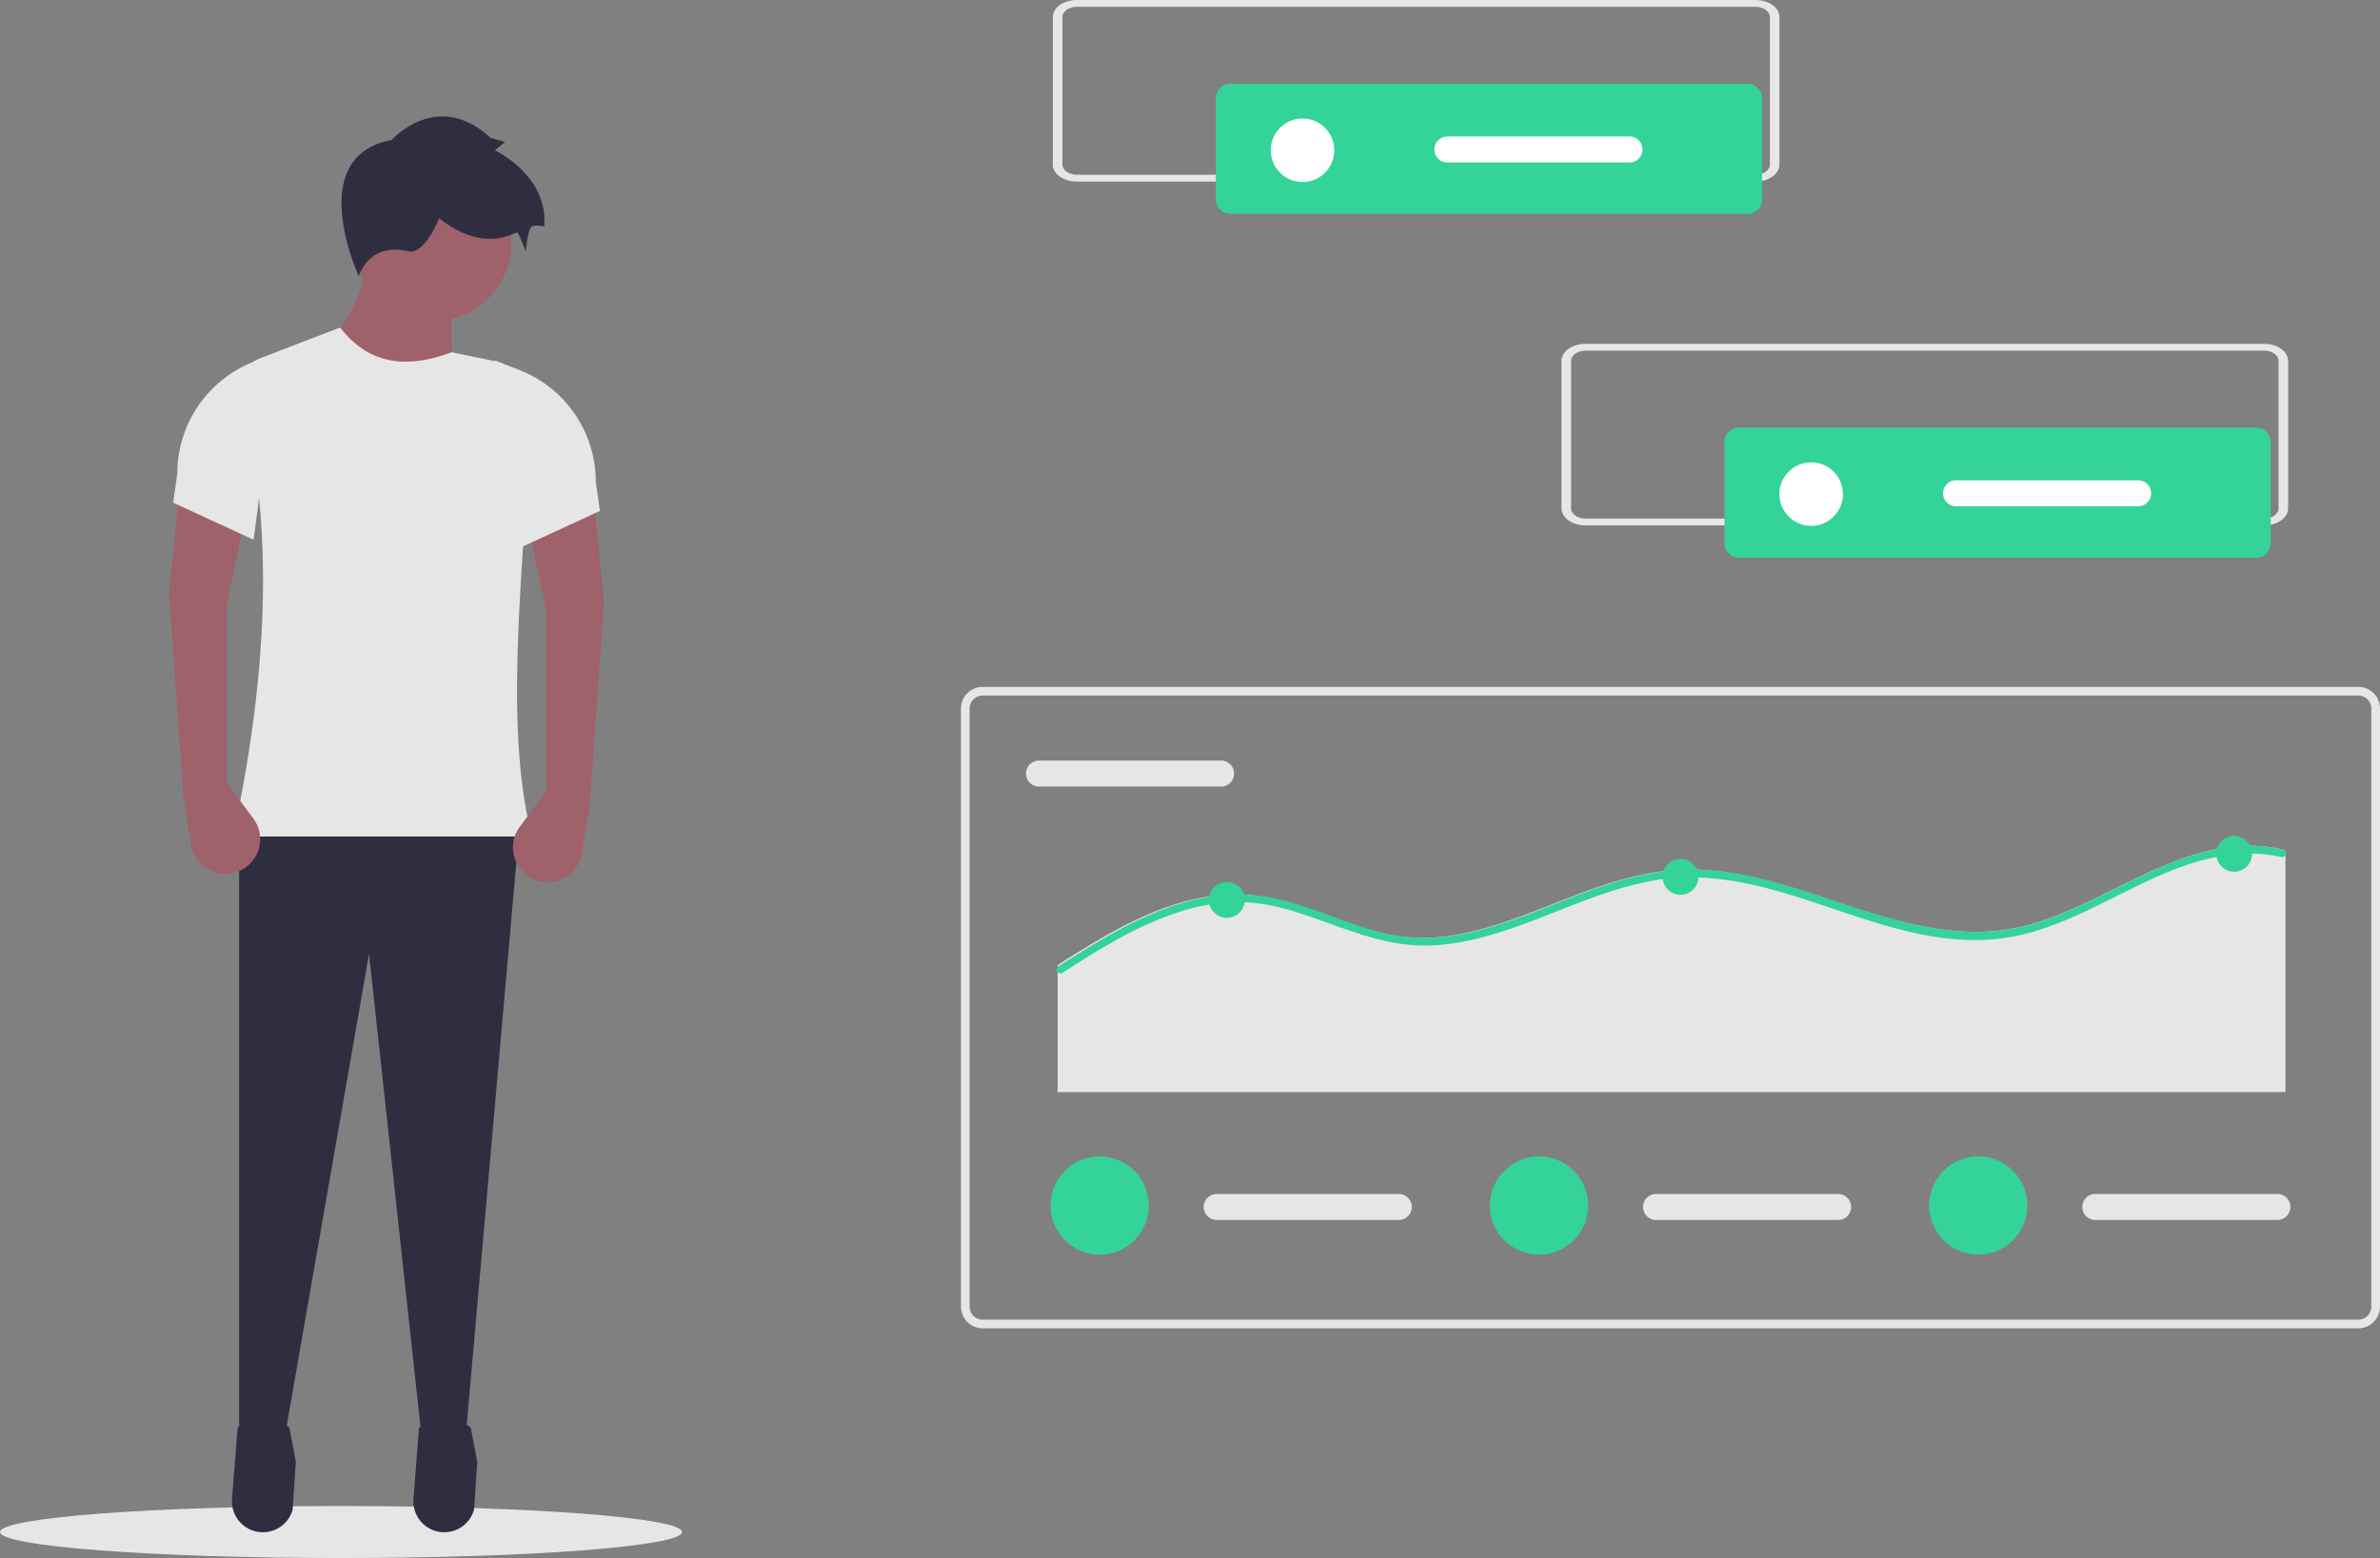 <svg id="bf74385c-6483-43b7-aa3a-5b28e4e3e168" data-name="Layer 1" xmlns="http://www.w3.org/2000/svg" width="823.5" height="539.233" viewBox="0 0 823.5 539.233"><rect x="0" y="0" width="823.5" height="539.233" fill="#808080" stroke="none"/><ellipse cx="118" cy="530.233" rx="118" ry="9" fill="#e6e6e6"/><path d="M344.468,315.845l-47.076-12.839q18.856-17.793,16.405-33.524H344.468Z" transform="translate(-188.25 -180.384)" fill="#9f616a"/><polygon points="161.211 496.376 146.005 498.515 127.687 330.184 98.443 497.802 82.751 498.515 82.751 285.961 179.756 285.961 161.211 496.376" fill="#2f2e41"/><path d="M278.898,710.693h0a10.695,10.695,0,0,0,10.607-7.816l1.111-16.575-2.239-11.755c-5.908-4.855-11.88-4.754-17.912,0L268.541,699.169A10.695,10.695,0,0,0,278.898,710.693Z" transform="translate(-188.25 -180.384)" fill="#2f2e41"/><path d="M341.666,710.693h0a10.695,10.695,0,0,0,10.607-7.816l1.111-16.575-2.239-11.755c-5.908-4.855-11.88-4.754-17.912,0l-1.924,24.622A10.695,10.695,0,0,0,341.666,710.693Z" transform="translate(-188.25 -180.384)" fill="#2f2e41"/><circle cx="149.799" cy="84.105" r="27.104" fill="#9f616a"/><path d="M372.286,469.911H268.861c13.405-62.124,13.367-112.158,2.69-152.623a10.813,10.813,0,0,1,6.576-12.853l27.825-10.702c8.354,10.788,20.142,15.5,38.517,8.559l14.581,2.991a14.982,14.982,0,0,1,11.957,15.665c-1.073,15.826-.65,31.772-1.573,45.538C366.573,409.115,365.339,442.347,372.286,469.911Z" transform="translate(-188.25 -180.384)" fill="#e6e6e6"/><path d="M323.783,228.826s15.692-17.832,34.237-.713l4.993,1.427-3.566,2.853s18.545,8.559,17.118,26.391c0,0-2.853-.713-4.28,0s-2.14,8.559-2.14,8.559-2.14-5.706-2.853-6.419-10.699,7.846-27.104-4.993c0,0-4.993,12.839-10.699,11.412s-13.552-.713-17.118,8.559C312.371,275.901,293.113,234.532,323.783,228.826Z" transform="translate(-188.25 -180.384)" fill="#2f2e41"/><path d="M377.278,454.219l-9.156,12.272a12.027,12.027,0,0,0,2.594,16.939l0,0a12.027,12.027,0,0,0,18.921-7.847l2.619-16.371L397.25,388.598l-3.566-35.664L370.859,361.494l6.419,30.671Z" transform="translate(-188.25 -180.384)" fill="#9f616a"/><path d="M368.006,370.053l27.818-12.839-1.427-10.106a41.488,41.488,0,0,0-26.489-38.682l-8.461-3.281Z" transform="translate(-188.25 -180.384)" fill="#e6e6e6"/><path d="M266.722,451.366l9.156,12.272a12.027,12.027,0,0,1-2.594,16.939l0,0a12.027,12.027,0,0,1-18.921-7.847l-2.619-16.371L246.75,385.745l3.566-35.664,22.825,8.559-6.419,30.671Z" transform="translate(-188.25 -180.384)" fill="#9f616a"/><path d="M275.994,367.2l-27.818-12.839,1.427-10.106a41.488,41.488,0,0,1,26.489-38.682l8.461-3.281Z" transform="translate(-188.25 -180.384)" fill="#e6e6e6"/><path d="M1004.25,640.116h-476a7.508,7.508,0,0,1-7.5-7.5v-207a7.508,7.508,0,0,1,7.5-7.5h476a7.508,7.508,0,0,1,7.5,7.5v207A7.508,7.508,0,0,1,1004.25,640.116Zm-476-219a4.505,4.505,0,0,0-4.5,4.5v207a4.505,4.505,0,0,0,4.5,4.5h476a4.505,4.505,0,0,0,4.5-4.5v-207a4.505,4.505,0,0,0-4.5-4.5Z" transform="translate(-188.25 -180.384)" fill="#e6e6e6"/><path d="M547.75,443.616a4.5,4.5,0,0,0,0,9h63a4.5,4.5,0,0,0,0-9Z" transform="translate(-188.25 -180.384)" fill="#e6e6e6"/><path d="M979.04,474.911V558.361H554.21V514.423c2.942-1.889,5.901-3.769,8.888-5.588,12.754-7.805,26.405-15.104,41.283-17.809a62.32,62.32,0,0,1,21.313-.266c7.466,1.233,14.611,3.805,21.686,6.386,6.977,2.554,13.971,5.188,21.268,6.67a62.272,62.272,0,0,0,21.57.426c13.66-2.049,26.494-7.539,39.275-12.505,12.86-4.993,26.112-9.712,40.03-10.333,13.74-.621,27.312,2.625,40.35,6.652,26.583,8.204,53.726,20.372,81.873,12.027,28.583-8.461,54.872-32.887,86.548-25.641A1.192,1.192,0,0,1,979.04,474.911Z" transform="translate(-188.25 -180.384)" fill="#e6e6e6"/><path d="M979.04,476.366a1.283,1.283,0,0,1-1.455.639,47.368,47.368,0,0,0-11.512-1.188c-31.157.55-55.113,25.632-85.578,29.383-27.468,3.379-53.321-9.978-79.148-16.958-13.419-3.627-27.255-5.552-41.064-3.086-13.703,2.439-26.563,8.044-39.476,13.02-12.435,4.789-25.357,9.242-38.82,9.463-14.803.248-28.133-5.854-41.862-10.501-7.14-2.421-14.466-4.337-22.031-4.523a66.645,66.645,0,0,0-21.712,3.361c-14.59,4.639-27.734,12.905-40.532,21.117a1.137,1.137,0,0,1-.754.204,1.374,1.374,0,0,1-.585-2.501l.585-.373c2.936-1.889,5.889-3.769,8.869-5.588,12.727-7.805,26.35-15.104,41.197-17.809a62.062,62.062,0,0,1,21.268-.266c7.45,1.233,14.581,3.805,21.641,6.386,6.962,2.554,13.942,5.188,21.224,6.67a62.014,62.014,0,0,0,21.525.426c13.632-2.049,26.439-7.539,39.193-12.505,12.834-4.993,26.057-9.712,39.947-10.333,13.712-.621,27.255,2.625,40.266,6.652,26.528,8.204,53.614,20.372,81.702,12.027,28.523-8.461,54.758-32.887,86.367-25.641a1.19,1.19,0,0,1,.745.47A1.367,1.367,0,0,1,979.04,476.366Z" transform="translate(-188.25 -180.384)" fill="#34d399"/><circle cx="424.496" cy="311.459" r="6.208" fill="#34d399"/><circle cx="581.479" cy="303.477" r="6.208" fill="#34d399"/><circle cx="773.052" cy="295.494" r="6.208" fill="#34d399"/><path d="M609.25,593.616a4.5,4.5,0,0,0,0,9h63a4.5,4.5,0,0,0,0-9Z" transform="translate(-188.25 -180.384)" fill="#e6e6e6"/><circle cx="380.5" cy="417.233" r="17" fill="#34d399"/><path d="M761.25,593.616a4.5,4.5,0,0,0,0,9h63a4.5,4.5,0,0,0,0-9Z" transform="translate(-188.25 -180.384)" fill="#e6e6e6"/><circle cx="532.5" cy="417.233" r="17" fill="#34d399"/><path d="M913.25,593.616a4.5,4.5,0,0,0,0,9h63a4.5,4.5,0,0,0,0-9Z" transform="translate(-188.25 -180.384)" fill="#e6e6e6"/><circle cx="684.5" cy="417.233" r="17" fill="#34d399"/><path id="e1cfef3e-7788-4f0f-b252-d185c9336b04" data-name="Path 78" d="M971.669,362.226H736.831c-4.578,0-8.288-2.643-8.293-5.9v-51.042c.005-3.257,3.715-5.9,8.293-5.9H971.669c4.578,0,8.288,2.643,8.293,5.9v51.041C979.958,359.582,976.247,362.222,971.669,362.226Zm-234.838-60.484c-2.747,0-4.973,1.586-4.976,3.54v51.041c0,1.954,2.229,3.538,4.976,3.54H971.669c2.747,0,4.973-1.586,4.976-3.54v-51.039c0-1.954-2.229-3.538-4.976-3.54Z" transform="translate(-188.25 -180.384)" fill="#e6e6e6"/><path d="M789.929,328.391a5.006,5.006,0,0,0-5,5v35a5.006,5.006,0,0,0,5,5h179a5.006,5.006,0,0,0,5-5v-35a5.006,5.006,0,0,0-5-5Z" transform="translate(-188.25 -180.384)" fill="#34d399"/><circle cx="626.679" cy="171.007" r="11" fill="#fff"/><path d="M865.061,346.616a4.5,4.5,0,0,0,0,9h63a4.5,4.5,0,0,0,0-9Z" transform="translate(-188.25 -180.384)" fill="#fff"/><path id="b00e8b21-64f0-4b6c-8490-a93637cb24e1" data-name="Path 78" d="M795.669,243.226H560.831c-4.578,0-8.288-2.643-8.293-5.9v-51.042c.005-3.257,3.715-5.9,8.293-5.9H795.669c4.578,0,8.288,2.643,8.293,5.9v51.041C803.958,240.582,800.247,243.222,795.669,243.226Zm-234.838-60.484c-2.747,0-4.973,1.586-4.976,3.54v51.041c0,1.954,2.229,3.538,4.976,3.54H795.669c2.747,0,4.973-1.586,4.976-3.54v-51.039c0-1.954-2.229-3.538-4.976-3.54Z" transform="translate(-188.25 -180.384)" fill="#e6e6e6"/><path d="M613.929,209.391a5.006,5.006,0,0,0-5,5v35a5.006,5.006,0,0,0,5,5h179a5.006,5.006,0,0,0,5-5v-35a5.006,5.006,0,0,0-5-5Z" transform="translate(-188.25 -180.384)" fill="#34d399"/><circle cx="450.679" cy="52.007" r="11" fill="#fff"/><path d="M689.061,227.616a4.5,4.5,0,0,0,0,9h63a4.5,4.5,0,0,0,0-9Z" transform="translate(-188.25 -180.384)" fill="#fff"/></svg>